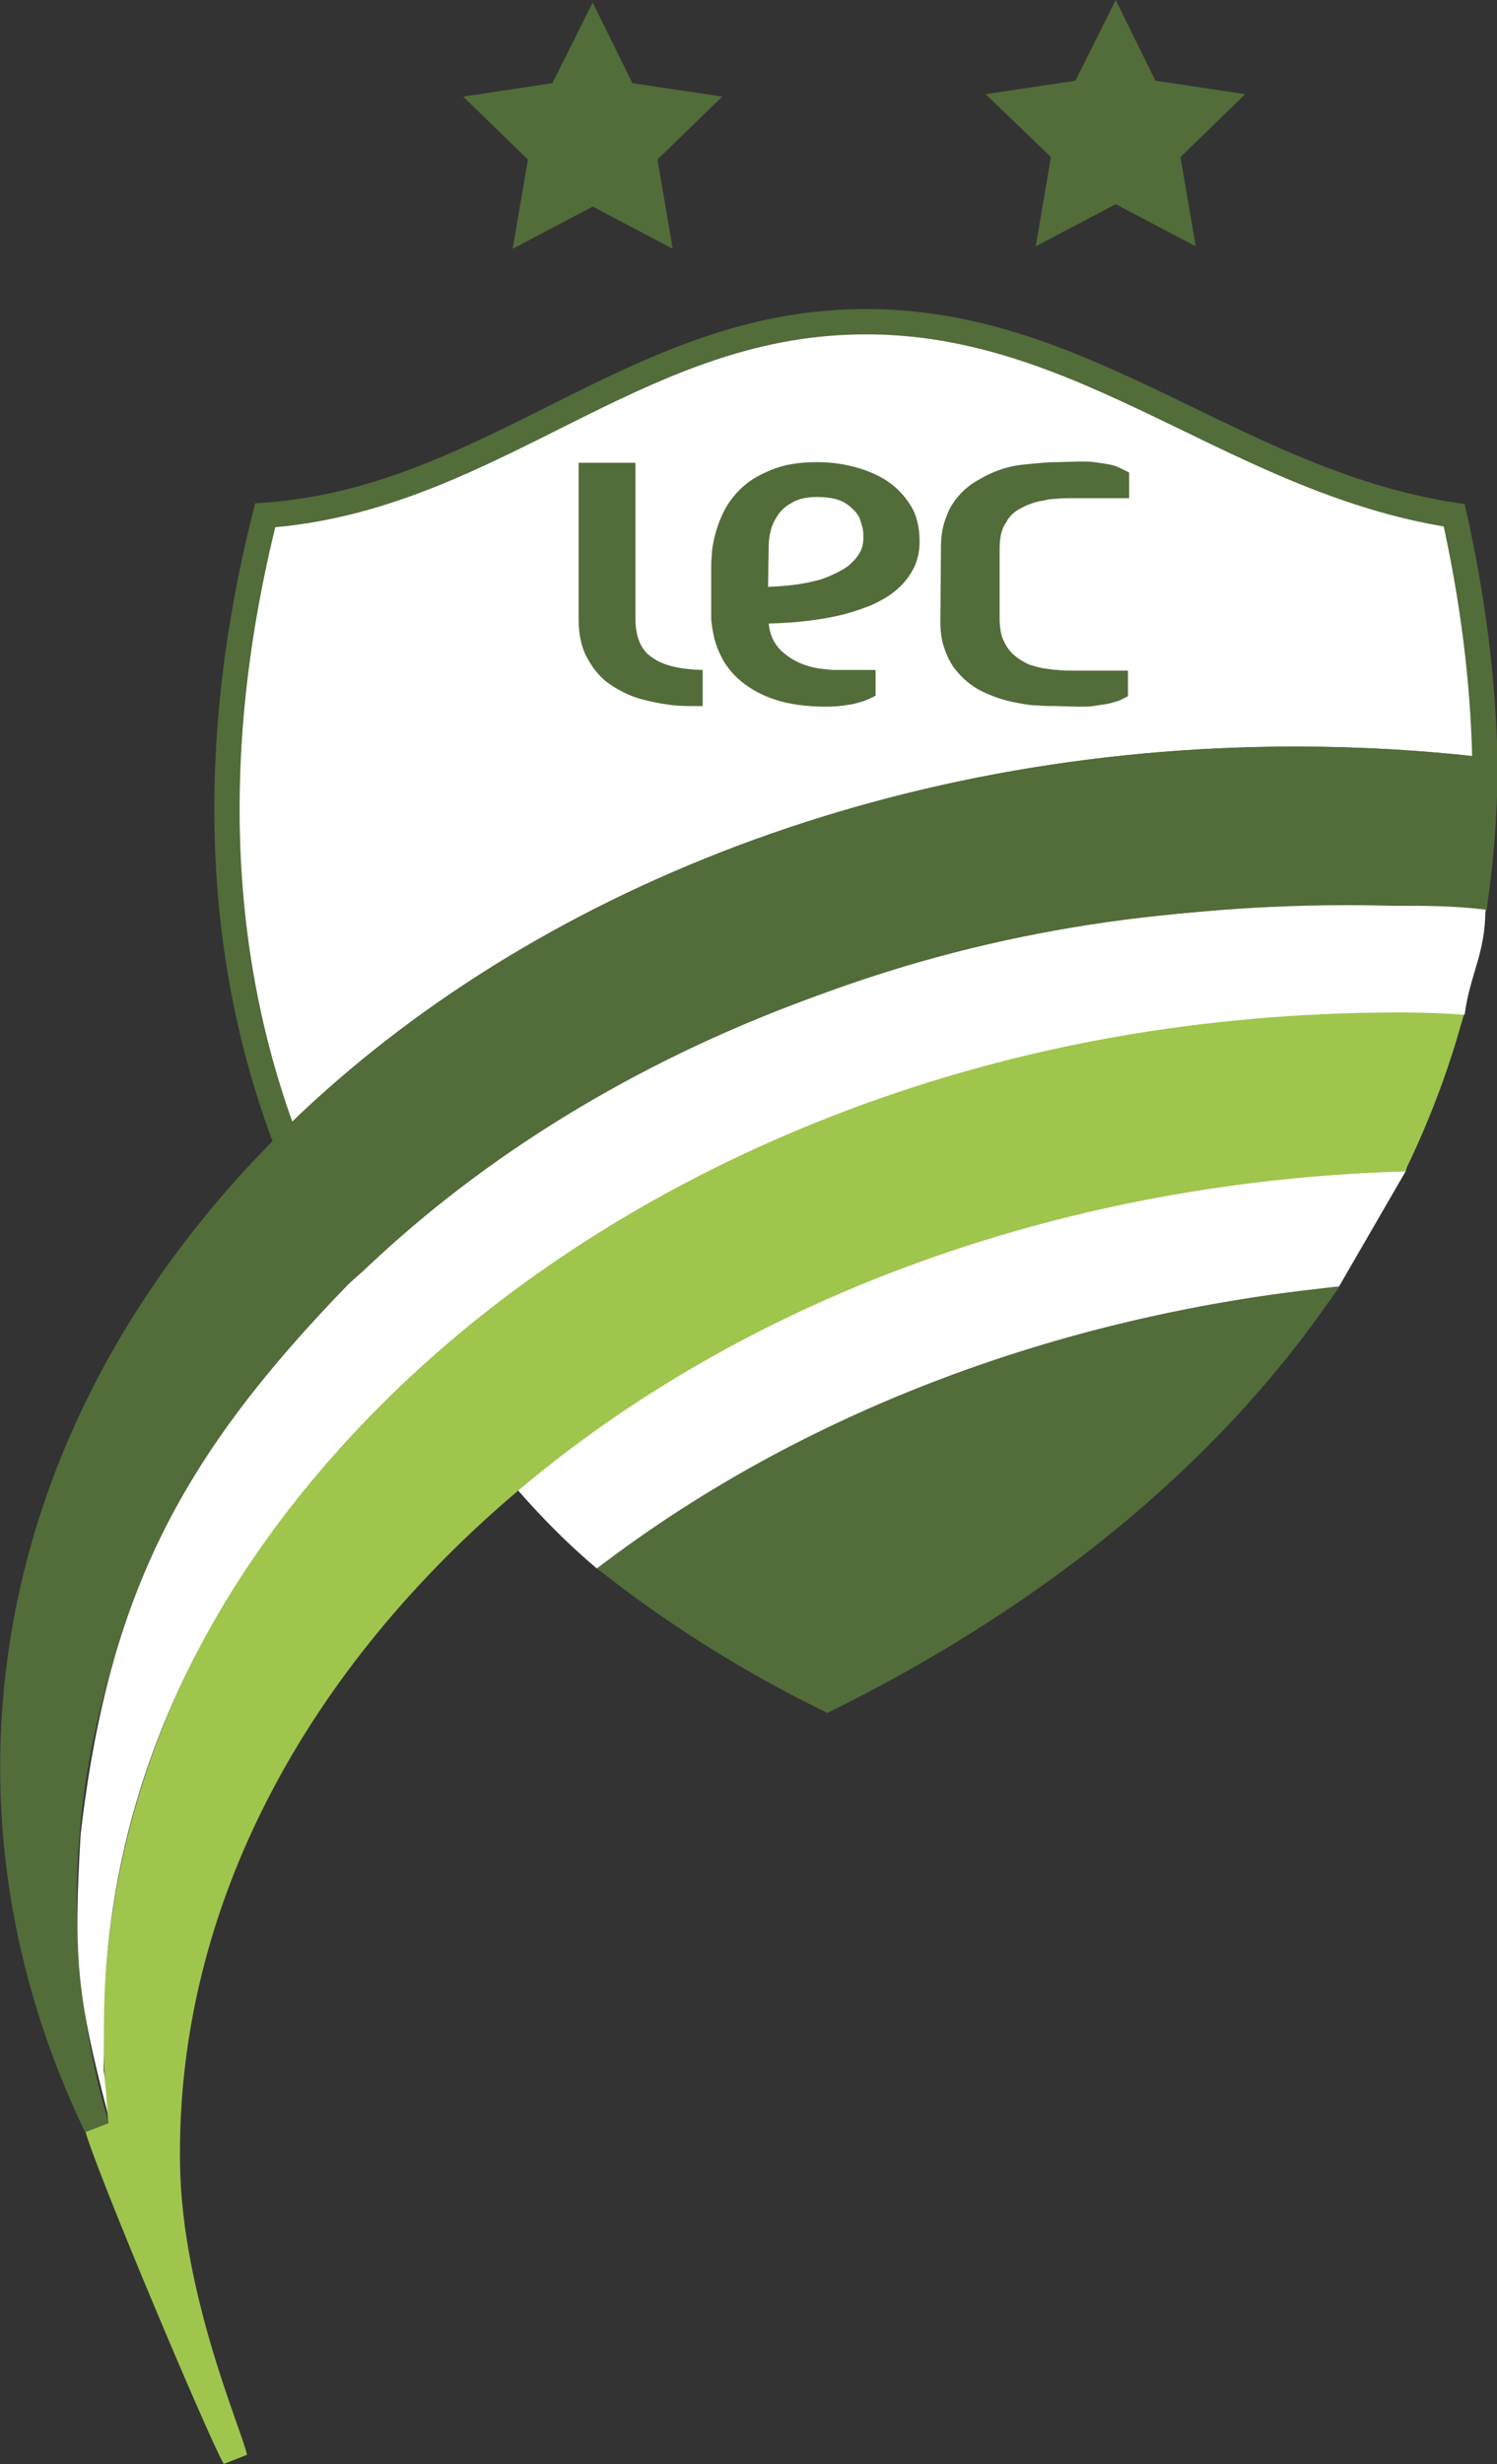 <?xml version="1.0" encoding="utf-8"?>
<!-- Generator: Adobe Illustrator 19.1.0, SVG Export Plug-In . SVG Version: 6.00 Build 0)  -->
<svg version="1.1" id="Layer_1" xmlns="http://www.w3.org/2000/svg" xmlns:xlink="http://www.w3.org/1999/xlink" x="0px" y="0px"
	 viewBox="-177.5 197 245 403.1" style="enable-background:new -177.5 197 245 403.1;" xml:space="preserve">
<rect x="-177.5" y="197" width="245" height="403.1" fill="#333333" stroke="none"/>
<style type="text/css">
	.st0{fill:#FFFFFF;}
	.st1{fill:#526C3A;}
	.st2{fill:none;stroke:#526C3A;stroke-width:4.146;}
	.st3{fill:#9FC54D;}
	.st4{fill:none;stroke:#9FC54D;stroke-width:4.146;}
</style>
<g id="Camada_2">
</g>
<g id="Camada_1">
	<path class="st0" d="M-129.8,381.4c0,0,20.8,47.7,50,72.2l121.3-45.9l11-19l13.2-42.9l-3-24.5L-129.8,381.4z"/>
	<polygon class="st1" points="-80.5,197.4 -74,210.6 -59.3,212.8 -69.9,223.1 -67.4,237.7 -80.5,230.8 -93.6,237.7 -91.1,223.1 
		-101.7,212.8 -87.1,210.6 	"/>
	<path class="st0" d="M34.5,321.2c10.5,0,20.9,0.6,31,1.8c0-0.8,0-1.6,0-2.3c-0.3-12.4-1.9-25.5-5-39.4
		c-37.9-5.8-62.9-34.8-102.7-31.4c-34,2.9-56.8,28.9-91.9,31.4c-10.1,40.2-7.3,74.4,3.6,102.9C-91.9,345.8-32.4,321.2,34.5,321.2z"
		/>
	<path class="st2" d="M34.5,321.2c10.5,0,20.9,0.6,31,1.8c0-0.8,0-1.6,0-2.3c-0.3-12.4-1.9-25.5-5-39.4
		c-37.9-5.8-62.9-34.8-102.7-31.4c-34,2.9-56.8,28.9-91.9,31.4c-10.1,40.2-7.3,74.4,3.6,102.9C-91.9,345.8-32.4,321.2,34.5,321.2z"
		/>
	<path class="st3" d="M-139.1,599c-0.8-3.8-10.6-26-11-47.6c-0.8-43.5,21.5-83.1,56.5-112.5c36.5-30.7,87.7-50.4,144.7-52.3
		c3.3-6.9,6.1-14.2,8.3-21.8c-2.7-0.1-5.4-0.1-8.1-0.1c-63.9,0-121.2,22.5-159.6,57.9c-31.3,28.8-50.2,66.2-50.2,107.1
		c0,8.8,0.9,17.4,2.6,25.8c-2-3.5-3.9-7-5.7-10.6C-159.5,552.3-141.2,595.5-139.1,599"/>
	<path class="st4" d="M-139.1,599c-0.8-3.8-10.6-26-11-47.6c-0.8-43.5,21.5-83.1,56.5-112.5c36.5-30.7,87.7-50.4,144.7-52.3
		c3.3-6.9,6.1-14.2,8.3-21.8c-2.7-0.1-5.4-0.1-8.1-0.1c-63.9,0-121.2,22.5-159.6,57.9c-31.3,28.8-50.2,66.2-50.2,107.1
		c0,8.8,0.9,17.4,2.6,25.8c-2-3.5-3.9-7-5.7-10.6C-159.5,552.3-141.2,595.5-139.1,599z"/>
	<path class="st1" d="M43,343c7.1,0,14.1,0.3,21,0.8c0.9-6.7,1.5-13.6,1.5-20.8c-10.1-1.2-20.5-1.8-31-1.8
		c-66.9,0-126.5,24.6-164.9,62.9c-28.2,28.1-45,63.5-45,102c0,20.7,4.9,40.5,13.7,58.8c-3.5-11.9-5.3-24.3-5.3-37
		c0-39.2,17.4-75.1,46.4-103.4C-82.1,367-23.1,343,43,343"/>
	<path class="st2" d="M43,343c7.1,0,14.1,0.3,21,0.8c0.9-6.7,1.5-13.6,1.5-20.8c-10.1-1.2-20.5-1.8-31-1.8
		c-66.9,0-126.5,24.6-164.9,62.9c-28.2,28.1-45,63.5-45,102c0,20.7,4.9,40.5,13.7,58.8c-3.5-11.9-5.3-24.3-5.3-37
		c0-39.2,17.4-75.1,46.4-103.4C-82.1,367-23.1,343,43,343z"/>
	<path class="st1" d="M-42.1,474.9C-12,460,17.1,438.6,37.4,410c-43.8,5.1-83.2,20.8-113.8,43.6C-65.6,461.9-54.1,469-42.1,474.9"/>
	<path class="st2" d="M-42.1,474.9C-12,460,17.1,438.6,37.4,410c-43.8,5.1-83.2,20.8-113.8,43.6C-65.6,461.9-54.1,469-42.1,474.9z"
		/>
	<path class="st1" d="M-62.5,312.5c0,0-0.6,0-1.6,0s-2.3,0-3.8-0.2s-3.1-0.5-4.9-1c-1.7-0.5-3.3-1.3-4.8-2.3s-2.7-2.4-3.7-4.2
		c-1-1.7-1.5-3.9-1.5-6.5v-25.6h9.3v25.5c0,3,0.9,5.2,2.8,6.4c1.8,1.3,4.6,1.9,8.2,2C-62.5,306.7-62.5,312.5-62.5,312.5z"/>
	<path class="st1" d="M-51.8,293c2.9-0.1,5.5-0.4,7.8-1c1-0.2,1.9-0.6,2.8-1c0.9-0.4,1.8-0.9,2.5-1.4c0.7-0.6,1.3-1.2,1.8-2
		s0.7-1.6,0.7-2.7c0-0.4,0-0.9-0.1-1.4s-0.3-1.1-0.5-1.7c-0.4-0.9-1.2-1.7-2.2-2.4c-1-0.7-2.6-1.1-4.8-1.1c-1.7,0-3.1,0.3-4.2,1
		c-1.1,0.6-1.9,1.4-2.4,2.3c-0.6,0.9-0.9,1.8-1.1,2.8c-0.2,1-0.2,1.7-0.2,2.3L-51.8,293L-51.8,293z M-27,285.6
		c0,1.8-0.4,3.3-1.1,4.6c-0.7,1.3-1.7,2.5-2.8,3.4c-1.2,1-2.5,1.7-4,2.4c-1.5,0.6-3,1.1-4.5,1.5c-3.6,0.9-7.8,1.4-12.3,1.5
		c0.2,1.8,0.8,3.1,1.8,4.2c1,1,2.2,1.8,3.4,2.3s2.4,0.8,3.4,0.9c1.1,0.1,1.7,0.2,2,0.2h6.9v4.2c-0.5,0.3-1.2,0.6-2,0.9
		c-0.7,0.2-1.5,0.5-2.5,0.6c-1,0.2-2.2,0.3-3.6,0.3c-3.3,0-6-0.4-8.2-1.1s-4-1.7-5.4-2.8c-1.4-1.1-2.4-2.3-3.2-3.6
		c-0.7-1.3-1.2-2.5-1.5-3.7s-0.4-2.2-0.5-3c0-0.8,0-1.3,0-1.4v-7.6c0-0.2,0-0.7,0.1-1.6c0-0.9,0.2-2,0.5-3.2s0.8-2.6,1.5-4
		s1.7-2.7,3-3.9c1.3-1.2,2.9-2.1,4.9-2.9s4.4-1.2,7.3-1.2c1.9,0,3.8,0.2,5.8,0.7s3.8,1.2,5.4,2.2c1.6,1,3,2.4,4,4
		C-27.5,281.1-27,283.2-27,285.6z"/>
	<path class="st1" d="M-23.5,286.4c0-1.5,0.2-2.9,0.6-4.1s0.9-2.4,1.6-3.3c0.7-1,1.5-1.8,2.4-2.5s1.9-1.2,2.8-1.7c2-1,4-1.6,6.1-1.8
		c2-0.2,3.8-0.4,5.4-0.4l3.7-0.1c1,0,1.8,0,2.5,0.1s1.4,0.2,2,0.3c0.6,0.1,1.1,0.2,1.6,0.4c0.5,0.2,0.9,0.4,1.3,0.6l0.8,0.4v4.2
		h-9.9c-0.6,0-1.3,0-2,0.1c-0.7,0-1.4,0.1-2.2,0.3c-0.8,0.1-1.5,0.3-2.2,0.6c-0.7,0.2-1.3,0.6-1.9,0.9c-0.8,0.5-1.5,1.2-1.9,2
		c-0.8,1.1-1.1,2.5-1.1,4.4v11.6c0,0.7,0.1,1.4,0.2,2c0.1,0.6,0.3,1.1,0.5,1.5c0.4,0.9,1,1.7,1.7,2.3c0.7,0.6,1.5,1.1,2.4,1.5
		c0.9,0.3,1.9,0.6,2.9,0.7c0.7,0.1,1.3,0.2,1.9,0.2c0.6,0.1,1.2,0.1,1.7,0.1h9.7v4.2l-0.8,0.4c-0.4,0.2-0.8,0.4-1.3,0.5
		c-0.5,0.2-1,0.3-1.6,0.4s-1.3,0.2-2,0.3c-0.7,0.1-1.5,0.1-2.5,0.1l-3.7-0.1c-0.9,0-1.8,0-2.9-0.1c-1.1,0-2.1-0.2-3.2-0.4
		c-1.2-0.2-2.3-0.5-3.5-0.9c-1.1-0.4-2.3-0.9-3.3-1.5c-1.5-0.9-2.7-2.1-3.7-3.4c-0.7-1-1.2-2.1-1.6-3.3c-0.4-1.2-0.6-2.6-0.6-4.1
		L-23.5,286.4L-23.5,286.4z"/>
	<path class="st0" d="M42.9,362.6c6.9,0,12.6-0.1,19.3,0.4c0.9-6.7,3.4-10,3.4-17.2c-9.8-1.2-20.2-0.3-30.4-0.3
		c-63.4,0.6-115.4,25.2-155.6,61.5c-27.3,28.1-39.3,50.6-43.9,90c-1.2,20.2-0.6,26.5,4.4,45.6c-0.9-12.7-0.6-1-0.6-13.7
		c0-39.2,17-73.6,45.2-101.9C-78,389.6-21.2,364.7,42.9,362.6"/>
	<polygon class="st1" points="5.1,197 11.6,210.2 26.3,212.4 15.7,222.7 18.2,237.3 5.1,230.4 -8,237.3 -5.5,222.7 -16.2,212.4 
		-1.5,210.2 	"/>
</g>
</svg>

